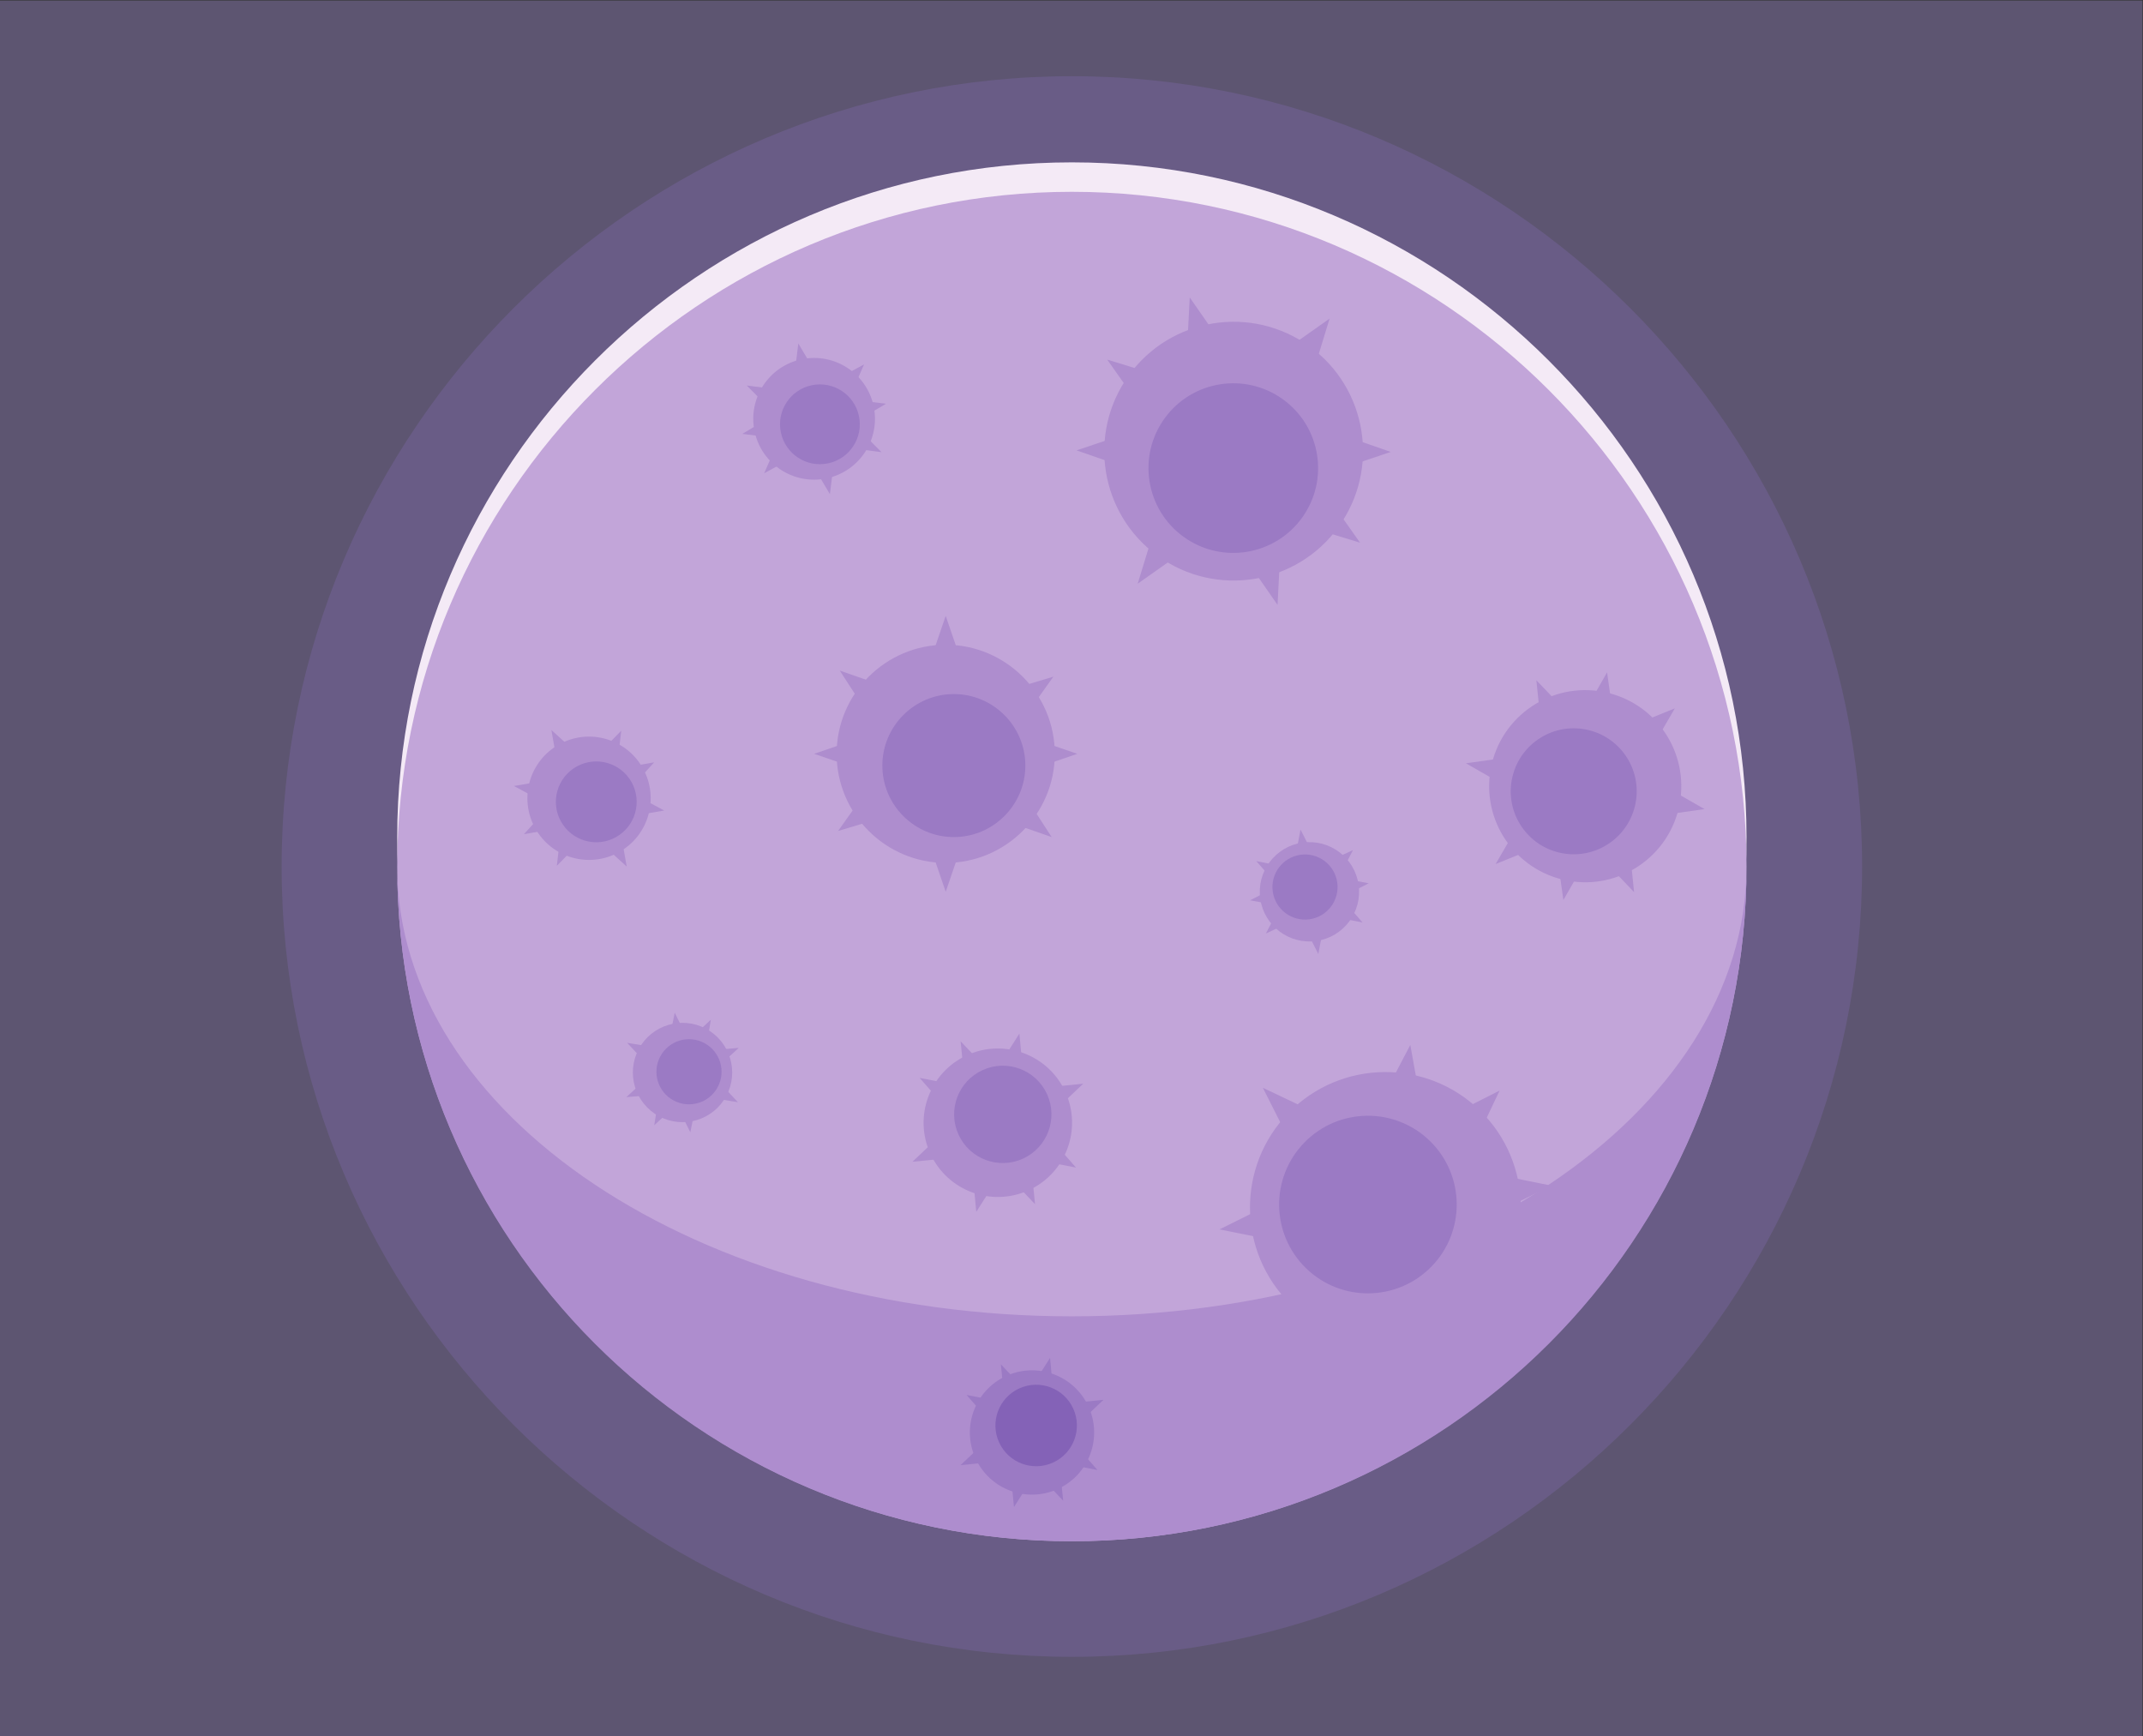 <?xml version="1.0" encoding="UTF-8" standalone="no"?>
<svg
   xmlns:dc="http://purl.org/dc/elements/1.1/"
   xmlns:cc="http://creativecommons.org/ns#"
   xmlns:rdf="http://www.w3.org/1999/02/22-rdf-syntax-ns#"
   xmlns:svg="http://www.w3.org/2000/svg"
   xmlns="http://www.w3.org/2000/svg"
   xmlns:sodipodi="http://sodipodi.sourceforge.net/DTD/sodipodi-0.dtd"
   xmlns:inkscape="http://www.inkscape.org/namespaces/inkscape"
   version="1.1"
   id="svg402"
   xml:space="preserve"
   width="798.699"
   height="647.045"
   viewBox="0 0 798.699 647.045"
   sodipodi:docname="full-moon-landscale-publicdomain.ai.svg"
   inkscape:version="1.0.1 (c497b03c, 2020-09-10)"><rect x="0" y="0" width="798.699" height="647.045" fill="#333333" stroke="none"/><defs
     id="defs406"><clipPath
       clipPathUnits="userSpaceOnUse"
       id="clipPath418"><path
         d="M 0,600 H 600 V 0 H 0 Z"
         id="path416" /></clipPath></defs><sodipodi:namedview
     pagecolor="#ffffff"
     bordercolor="#666666"
     borderopacity="1"
     objecttolerance="10"
     gridtolerance="10"
     guidetolerance="10"
     inkscape:pageopacity="0"
     inkscape:pageshadow="2"
     inkscape:window-width="1920"
     inkscape:window-height="1035"
     id="namedview404"
     showgrid="false"
     inkscape:zoom="1.08625"
     inkscape:cx="237.59395"
     inkscape:cy="362.34938"
     inkscape:window-x="0"
     inkscape:window-y="23"
     inkscape:window-maximized="1"
     inkscape:current-layer="g414"
     fit-margin-top="0"
     fit-margin-left="0"
     fit-margin-right="0"
     fit-margin-bottom="0" /><g
     id="g410"
     inkscape:groupmode="layer"
     inkscape:label="full-moon-landscale-publicdomain"
     transform="matrix(1.333,0,0,-1.333,-1.301,799.173)"
     style="display:inline"><g
       id="g412"><g
         id="g414"
         clip-path="url(#clipPath418)"
         style="opacity:1;"><path
           d="m 0.976,114.096 h 599.38 V 599.38 H 0.976 Z"
           style="fill:#5d5571;fill-opacity:1;fill-rule:evenodd;stroke:none;stroke-width:0.9"
           id="path420" /><path
           d="m 300.667,136.331 c 121.692,0 220.946,99.252 220.946,220.945 0,121.694 -99.254,220.947 -220.946,220.947 -121.693,0 -220.947,-99.253 -220.947,-220.947 0,-121.693 99.254,-220.945 220.947,-220.945"
           style="fill:#695c86;fill-opacity:1;fill-rule:evenodd;stroke:none"
           id="path426" /><path
           d="m 300.667,176.879 c 103.893,0 188.628,84.735 188.628,188.63 0,103.894 -84.735,188.63 -188.628,188.63 -103.894,0 -188.631,-84.736 -188.631,-188.63 0,-103.895 84.737,-188.63 188.631,-188.63"
           style="fill:#f4eaf6;fill-opacity:1;fill-rule:evenodd;stroke:none"
           id="path428" /><path
           d="m 300.667,168.646 c 103.893,0 188.628,84.736 188.628,188.63 0,103.895 -84.735,188.631 -188.628,188.631 -103.894,0 -188.631,-84.736 -188.631,-188.631 0,-103.894 84.737,-188.63 188.631,-188.63"
           style="fill:#c2a5d9;fill-opacity:1;fill-rule:evenodd;stroke:none;"
           id="path430" /><path
           d="m 489.295,357.276 c 0,-104.177 -84.452,-188.63 -188.629,-188.63 -104.176,0 -188.63,84.453 -188.63,188.63 0,-69.45 84.454,-125.751 188.63,-125.751 104.177,0 188.629,56.301 188.629,125.751"
           style="fill:#ae8dce;fill-opacity:1;fill-rule:evenodd;stroke:none"
           id="path432" /><path
           d="m 265.391,358.288 c 16.798,0 30.498,13.698 30.498,30.496 0,16.796 -13.7,30.495 -30.498,30.495 -16.795,0 -30.495,-13.699 -30.495,-30.495 0,-16.798 13.7,-30.496 30.495,-30.496"
           style="fill:#ae8dce;fill-opacity:1;fill-rule:evenodd;stroke:none"
           id="path434" /><path
           d="m 228.599,388.784 18.207,6.235 -0.213,0.33 -10.826,16.709 18.797,-6.564 2.984,-1.041 1.24,3.615 6.603,19.286 6.607,-19.286 1.48,-4.328 3.269,0.982 18.744,5.629 -11.041,-15.494 17.733,-6.073 -18.207,-6.235 0.214,-0.329 10.827,-16.711 -18.8,6.563 -2.982,1.043 -1.237,-3.615 -6.607,-19.286 -6.603,19.286 -1.485,4.326 -3.267,-0.981 -18.744,-5.63 11.039,15.494 z"
           style="fill:#ae8dce;fill-opacity:1;fill-rule:evenodd;stroke:none"
           id="path448" /><path
           d="m 267.669,365.509 c 11.012,0 19.993,8.979 19.993,19.993 0,11.012 -8.981,19.992 -19.993,19.992 -11.012,0 -19.993,-8.98 -19.993,-19.992 0,-11.014 8.981,-19.993 19.993,-19.993"
           style="fill:#9b7ac4;fill-opacity:1;fill-rule:evenodd;stroke:none"
           id="path450" /><path
           d="m 367.106,502.7 c 16.181,-11.715 19.802,-34.328 8.088,-50.509 -11.715,-16.181 -34.328,-19.801 -50.508,-8.087 -16.18,11.713 -19.802,34.328 -8.088,50.509 11.714,16.18 34.328,19.801 50.508,8.087"
           style="fill:#ae8dce;fill-opacity:1;fill-rule:evenodd;stroke:none"
           id="path452" /><path
           d="m 310.549,498.992 21.83,-6.674 0.022,0.465 1.221,23.585 13.495,-19.381 2.143,-3.076 3.705,2.613 19.758,13.933 -7.069,-23.122 -1.586,-5.189 3.825,-1.33 21.92,-7.628 -21.383,-7.208 12.812,-18.167 -21.827,6.672 -0.025,-0.464 -1.22,-23.585 -13.493,19.38 -2.143,3.076 -3.705,-2.612 -19.76,-13.933 7.07,23.121 1.584,5.19 -3.822,1.33 -21.922,7.629 21.382,7.206 z"
           style="fill:#ae8dce;fill-opacity:1;fill-rule:evenodd;stroke:none"
           id="path454" /><path
           d="m 359.707,487.873 c 10.607,-7.68 12.981,-22.505 5.303,-33.113 -7.68,-10.609 -22.507,-12.982 -33.114,-5.302 -10.608,7.68 -12.984,22.505 -5.302,33.113 7.678,10.607 22.505,12.981 33.113,5.302"
           style="fill:#9b7ac4;fill-opacity:1;fill-rule:evenodd;stroke:none"
           id="path456" /><path
           d="m 470.576,374.672 c -2.795,-14.568 -16.871,-24.112 -31.439,-21.317 -14.567,2.796 -24.11,16.871 -21.315,31.439 2.796,14.568 16.871,24.111 31.44,21.315 14.568,-2.796 24.111,-16.871 21.314,-31.437"
           style="fill:#ae8dce;fill-opacity:1;fill-rule:evenodd;stroke:none"
           id="path458" /><path
           d="m 450.306,411.555 2.372,-16.782 0.319,0.13 16.252,6.591 -8.8,-15.169 -1.394,-2.408 2.922,-1.672 15.584,-8.914 -17.777,-2.512 -3.99,-0.564 0.306,-2.99 1.757,-17.147 -11.568,12.122 -8.197,-14.329 -2.369,16.781 -0.322,-0.129 -16.25,-6.59 8.797,15.169 1.397,2.406 -2.923,1.672 -15.584,8.913 17.778,2.514 3.99,0.563 -0.308,2.99 -1.756,17.147 11.567,-12.121 z"
           style="fill:#ae8dce;fill-opacity:1;fill-rule:evenodd;stroke:none"
           id="path460" /><path
           d="m 458.274,374.989 c -1.832,-9.549 -11.059,-15.807 -20.61,-13.975 -9.551,1.833 -15.807,11.062 -13.974,20.613 1.833,9.551 11.061,15.807 20.612,13.974 9.551,-1.833 15.807,-11.061 13.972,-20.612"
           style="fill:#9b7ac4;fill-opacity:1;fill-rule:evenodd;stroke:none"
           id="path462" /><path
           d="m 415.419,235.489 c -14.616,-14.961 -38.592,-15.242 -53.55,-0.626 -14.961,14.615 -15.241,38.59 -0.626,53.551 14.614,14.958 38.59,15.241 53.549,0.625 14.96,-14.614 15.241,-38.592 0.627,-53.55"
           style="fill:#ae8dce;fill-opacity:1;fill-rule:evenodd;stroke:none"
           id="path464" /><path
           d="m 420.255,294.631 -10.259,-21.581 0.479,-0.098 24.235,-4.884 -22.141,-11.001 -3.513,-1.746 2.135,-4.237 11.4,-22.602 -22.862,10.867 -5.131,2.441 -1.964,-3.757 -11.265,-21.533 -4.181,23.251 -20.782,-10.48 10.258,21.582 -0.477,0.095 -24.237,4.886 22.142,11.001 3.513,1.746 -2.136,4.237 -11.399,22.601 22.863,-10.865 5.13,-2.442 1.964,3.757 11.265,21.531 4.182,-23.25 z"
           style="fill:#ae8dce;fill-opacity:1;fill-rule:evenodd;stroke:none"
           id="path466" /><path
           d="m 401.199,245.428 c -9.582,-9.809 -25.302,-9.992 -35.108,-0.411 -9.808,9.582 -9.991,25.301 -0.409,35.108 9.579,9.808 25.298,9.991 35.106,0.411 9.809,-9.583 9.99,-25.301 0.411,-35.108"
           style="fill:#9b7ac4;fill-opacity:1;fill-rule:evenodd;stroke:none"
           id="path468" /><path
           d="m 179.571,306.251 c 3.624,6.758 12.041,9.3 18.797,5.675 6.76,-3.622 9.3,-12.039 5.677,-18.797 -3.624,-6.758 -12.041,-9.299 -18.799,-5.676 -6.758,3.623 -9.3,12.04 -5.675,18.798"
           style="fill:#ae8dce;fill-opacity:1;fill-rule:evenodd;stroke:none"
           id="path470" /><path
           d="m 183.892,284.927 1.415,8.647 -0.18,-0.014 -9.032,-0.75 6.678,6.132 1.06,0.972 -1.185,1.275 -6.316,6.801 9.159,-1.5 2.054,-0.337 0.31,1.523 1.775,8.732 3.841,-7.764 6.252,5.809 -1.414,-8.648 0.178,0.016 9.034,0.749 -6.678,-6.132 -1.059,-0.972 1.184,-1.274 6.316,-6.802 -9.159,1.5 -2.056,0.337 -0.31,-1.523 -1.773,-8.732 -3.843,7.764 z"
           style="fill:#ae8dce;fill-opacity:1;fill-rule:evenodd;stroke:none"
           id="path472" /><path
           d="m 185.592,304.198 c 2.376,4.431 7.895,6.099 12.325,3.723 4.43,-2.376 6.096,-7.895 3.72,-12.326 -2.375,-4.431 -7.894,-6.095 -12.324,-3.719 -4.43,2.376 -6.096,7.893 -3.721,12.322"
           style="fill:#9b7ac4;fill-opacity:1;fill-rule:evenodd;stroke:none"
           id="path474" /><path
           d="m 157.343,391.448 c 8.333,4.599 18.817,1.571 23.416,-6.762 4.598,-8.333 1.568,-18.817 -6.764,-23.415 -8.333,-4.599 -18.817,-1.569 -23.413,6.763 -4.599,8.332 -1.573,18.817 6.761,23.414"
           style="fill:#ae8dce;fill-opacity:1;fill-rule:evenodd;stroke:none"
           id="path476" /><path
           d="m 147.465,366.316 7.306,8.056 -0.195,0.105 -9.921,5.312 11.095,1.884 1.76,0.298 -0.375,2.127 -1.997,11.345 8.535,-7.738 1.913,-1.736 1.351,1.377 7.735,7.902 -1.232,-10.679 10.433,1.836 -7.306,-8.057 0.194,-0.103 9.92,-5.314 -11.093,-1.882 -1.762,-0.3 0.375,-2.128 1.997,-11.345 -8.531,7.74 -1.917,1.736 -1.35,-1.378 -7.736,-7.903 1.232,10.682 z"
           style="fill:#ae8dce;fill-opacity:1;fill-rule:evenodd;stroke:none"
           id="path478" /><path
           d="m 162.232,385.25 c 5.466,3.015 12.336,1.029 15.351,-4.434 3.015,-5.463 1.029,-12.336 -4.434,-15.349 -5.463,-3.015 -12.336,-1.031 -15.348,4.432 -3.015,5.465 -1.031,12.336 4.431,15.351"
           style="fill:#9b7ac4;fill-opacity:1;fill-rule:evenodd;stroke:none"
           id="path480" /><path
           d="m 261.087,277.024 c -4.763,10.425 -0.172,22.737 10.253,27.499 10.423,4.764 22.736,0.173 27.499,-10.252 4.763,-10.423 0.172,-22.736 -10.253,-27.5 -10.425,-4.76 -22.736,-0.171 -27.499,10.253"
           style="fill:#ae8dce;fill-opacity:1;fill-rule:evenodd;stroke:none"
           id="path482" /><path
           d="m 290.367,262.877 -9.008,9.505 -0.145,-0.226 -7.28,-11.426 -1.253,13.491 -0.198,2.141 -2.589,-0.256 -13.804,-1.366 10.068,9.542 2.259,2.142 -1.53,1.747 -8.784,10.008 12.71,-2.45 -1.254,12.691 9.007,-9.505 0.144,0.226 7.282,11.425 1.251,-13.491 0.199,-2.14 2.59,0.254 13.803,1.366 -10.069,-9.541 -2.259,-2.143 1.532,-1.744 8.784,-10.011 -12.713,2.453 z"
           style="fill:#ae8dce;fill-opacity:1;fill-rule:evenodd;stroke:none"
           id="path484" /><path
           d="m 268.976,282.331 c -3.122,6.836 -0.114,14.906 6.721,18.03 6.833,3.122 14.905,0.111 18.027,-6.721 3.124,-6.835 0.114,-14.906 -6.722,-18.029 -6.833,-3.122 -14.905,-0.113 -18.026,6.72"
           style="fill:#9b7ac4;fill-opacity:1;fill-rule:evenodd;stroke:none"
           id="path486" /><path
           d="m 225.11,499.093 c 9.197,1.928 18.214,-3.965 20.14,-13.16 1.928,-9.197 -3.965,-18.215 -13.16,-20.142 -9.197,-1.928 -18.215,3.965 -20.14,13.162 -1.929,9.195 3.963,18.213 13.16,20.14"
           style="fill:#ae8dce;fill-opacity:1;fill-rule:evenodd;stroke:none"
           id="path488" /><path
           d="m 208.51,478.231 9.228,5.488 -0.153,0.156 -7.824,7.885 11.014,-1.432 1.749,-0.227 0.262,2.115 1.398,11.286 5.815,-9.773 1.305,-2.195 1.672,0.91 9.59,5.219 -4.253,-9.724 10.375,-1.286 -9.228,-5.488 0.155,-0.156 7.823,-7.885 -11.014,1.433 -1.748,0.228 -0.262,-2.116 -1.4,-11.286 -5.813,9.774 -1.307,2.193 -1.672,-0.91 -9.589,-5.219 4.254,9.724 z"
           style="fill:#ae8dce;fill-opacity:1;fill-rule:evenodd;stroke:none"
           id="path490" /><path
           d="m 227.929,491.827 c 6.029,1.264 11.942,-2.598 13.207,-8.628 1.262,-6.029 -2.602,-11.941 -8.629,-13.204 -6.029,-1.265 -11.942,2.599 -13.205,8.628 -1.264,6.028 2.598,11.94 8.627,13.204"
           style="fill:#9b7ac4;fill-opacity:1;fill-rule:evenodd;stroke:none;"
           id="path492" /><path
           d="m 369.054,336.468 c -7.592,-1.086 -14.626,4.187 -15.712,11.78 -1.087,7.59 4.187,14.625 11.779,15.71 7.59,1.088 14.625,-4.187 15.71,-11.778 1.087,-7.592 -4.185,-14.625 -11.777,-15.712"
           style="fill:#ae8dce;fill-opacity:1;fill-rule:evenodd;stroke:none"
           id="path494" /><path
           d="m 383.67,352.586 -7.805,-3.984 0.119,-0.134 5.956,-6.835 -8.896,1.746 -1.412,0.278 -0.325,-1.71 -1.733,-9.117 -4.22,8.265 -0.947,1.856 -1.409,-0.652 -8.086,-3.748 3.977,7.696 -8.384,1.593 7.803,3.985 -0.118,0.133 -5.956,6.835 8.895,-1.746 1.411,-0.276 0.325,1.708 1.734,9.119 4.221,-8.267 0.948,-1.856 1.409,0.654 8.086,3.746 -3.977,-7.694 z"
           style="fill:#ae8dce;fill-opacity:1;fill-rule:evenodd;stroke:none"
           id="path496" /><path
           d="m 367.139,342.534 c -4.977,-0.712 -9.589,2.745 -10.301,7.722 -0.713,4.977 2.745,9.589 7.723,10.301 4.975,0.714 9.586,-2.745 10.3,-7.723 0.711,-4.977 -2.745,-9.586 -7.722,-10.3"
           style="fill:#9b7ac4;fill-opacity:1;fill-rule:evenodd;stroke:none"
           id="path498" /><path
           d="m 273.719,191.834 c -3.986,8.729 -0.145,19.035 8.581,23.023 8.729,3.987 19.037,0.143 23.023,-8.583 3.987,-8.728 0.146,-19.035 -8.581,-23.023 -8.728,-3.986 -19.036,-0.144 -23.023,8.583"
           style="fill:#9b7ac4;fill-opacity:1;fill-rule:evenodd;stroke:none"
           id="path500" /><path
           d="m 298.23,179.989 -7.54,7.958 -0.119,-0.187 -6.098,-9.567 -1.048,11.294 -0.166,1.792 -2.168,-0.215 -11.555,-1.141 8.43,7.988 1.889,1.792 -1.281,1.462 -7.353,8.38 10.641,-2.053 -1.05,10.626 7.541,-7.957 0.118,0.188 6.098,9.565 1.049,-11.293 0.166,-1.792 2.167,0.212 11.556,1.144 -8.43,-7.988 -1.89,-1.793 1.282,-1.461 7.352,-8.38 -10.641,2.052 z"
           style="fill:#9b7ac4;fill-opacity:1;fill-rule:evenodd;stroke:none"
           id="path502" /><path
           d="m 280.322,196.277 c -2.613,5.722 -0.093,12.48 5.628,15.093 5.721,2.614 12.479,0.096 15.092,-5.626 2.613,-5.722 0.096,-12.479 -5.625,-15.093 -5.722,-2.614 -12.48,-0.095 -15.095,5.626"
           style="fill:#8462b7;fill-opacity:1;fill-rule:evenodd;stroke:none"
           id="path504" /></g></g></g></svg>
